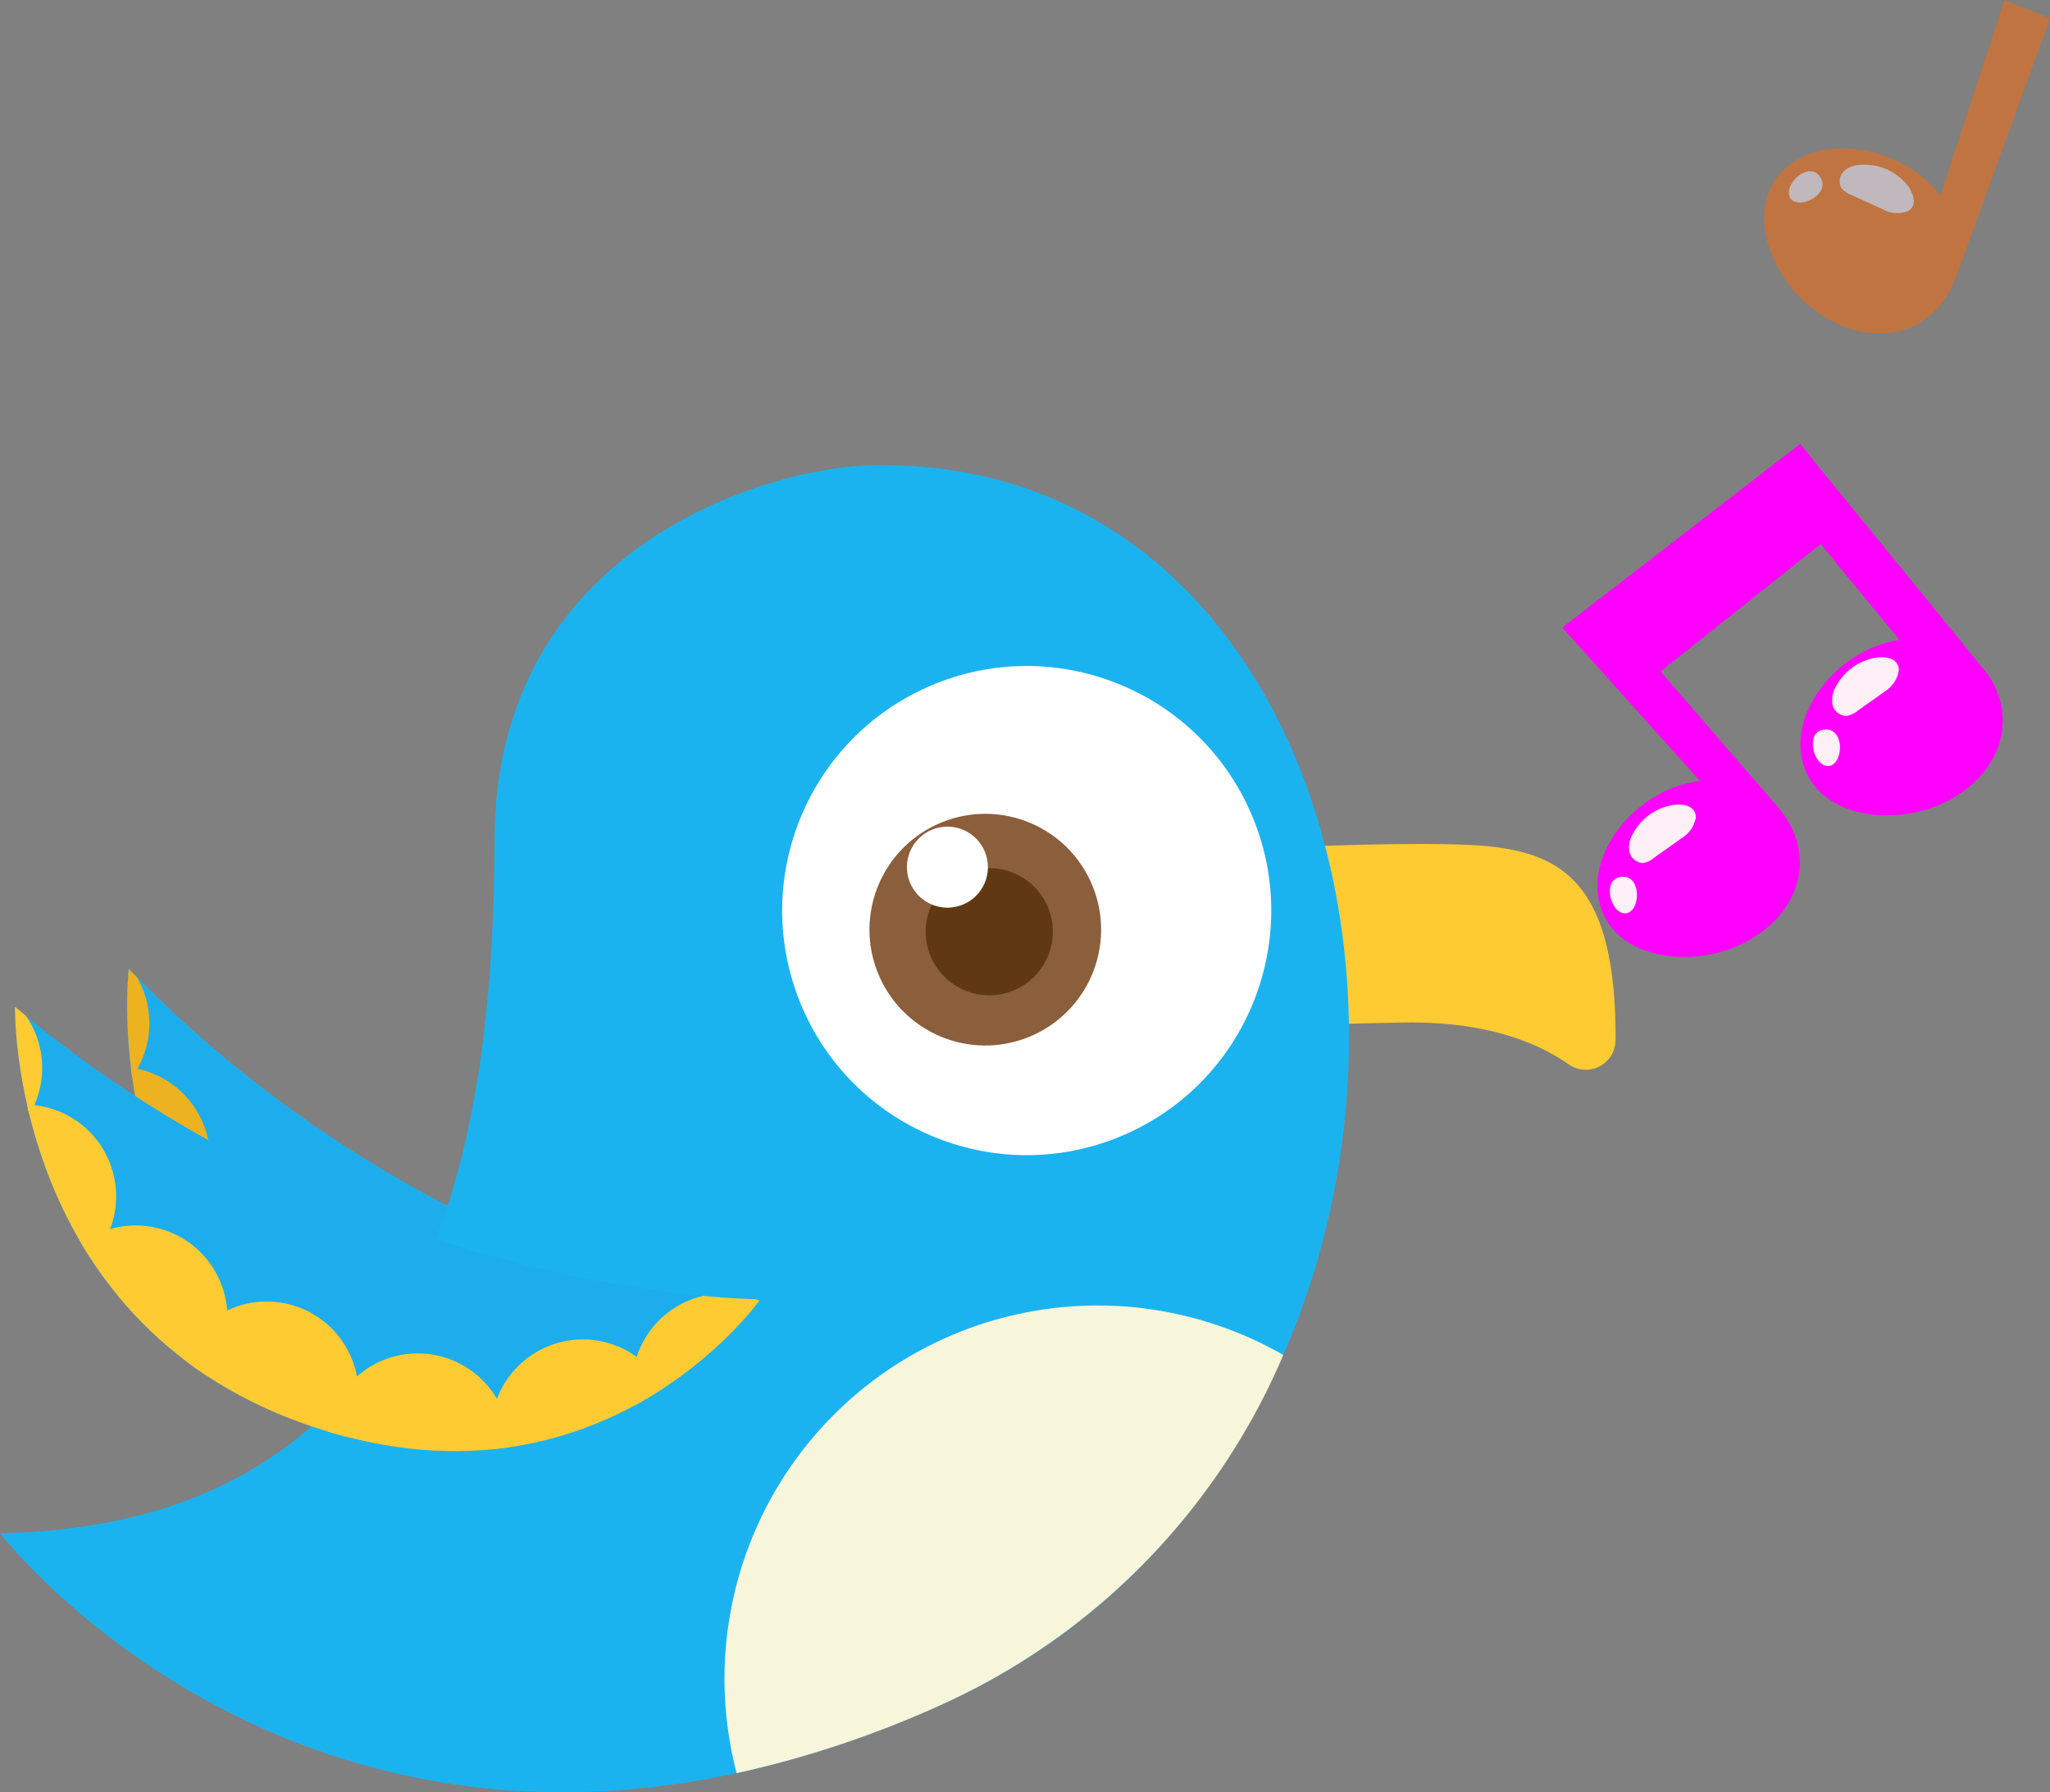 <svg id="Layer_1" data-name="Layer 1" xmlns="http://www.w3.org/2000/svg" xmlns:xlink="http://www.w3.org/1999/xlink" viewBox="0 0 143.21 125.18"><rect x="0" y="0" width="143.21" height="125.18" fill="#808080" stroke="none"/><defs><style>.cls-1{fill:#1daded;}.cls-2{fill:none;}.cls-3{opacity:0.5;}.cls-4{fill:#ff6801;}.cls-5{fill:#ffeff7;}.cls-6{fill:#f0f;}.cls-7{fill:#1ebde2;}.cls-8{clip-path:url(#clip-path);}.cls-9{fill:#edb220;}.cls-10{fill:#ffcb33;}.cls-11{fill:#1bb3ef;}.cls-12{fill:#f7f6da;}.cls-13{fill:#fff;}.cls-14{fill:#8b5e3c;}.cls-15{fill:#603913;}.cls-16{clip-path:url(#clip-path-2);}</style><clipPath id="clip-path"><path id="SVGID" class="cls-1" d="M58.7,93.24S31.06,90.51,9,67.68c0,0-2.65,21.64,17.15,31S58.7,93.24,58.7,93.24Z"/></clipPath><clipPath id="clip-path-2"><path id="SVGID-2" data-name="SVGID" class="cls-2" d="M53.12,90.75s-27.77.07-52.07-20.43c0,0-.46,21.8,20.18,29.12S53.12,90.75,53.12,90.75Z"/></clipPath></defs><title>04_a_small_singing_bird</title><g class="cls-3"><polygon class="cls-4" points="140.03 0 135.26 14.53 133.92 18.28 136.6 19.49 143.21 1.28 140.03 0"/><path class="cls-4" d="M136,20.68c-1.82,2.88-5.4,3.44-8.65,1.39s-5.24-6.47-3.43-9.35,6.24-3,9.49-1S137.86,17.8,136,20.68Z"/><path class="cls-5" d="M125,13.69c.38,1.11,2.89,0,2.2-1.25-.57-1-1.76-.24-2.11.53A1,1,0,0,0,125,13.69Z"/><path class="cls-5" d="M133.28,14.75c.49-.26.61-.88,0-1.78A3.84,3.84,0,0,0,130,11.51a1.79,1.79,0,0,0-1.18.44,1,1,0,0,0-.19,1.18,1.59,1.59,0,0,0,.7.49l2.21,1A2.05,2.05,0,0,0,133.28,14.75Z"/></g><path class="cls-6" d="M119.35,55.21,109.14,43.83,125.76,31c.87,1.14,10.63,13,13,16l-2.41,2.15L127.19,38,116,46.9l8.34,9.63-2.39,1.72Z"/><path class="cls-6" d="M125.06,57.61c1.59,3,.29,6.4-3.11,8.19s-8.23,1.31-9.82-1.7.51-6.91,3.91-8.7S123.48,54.6,125.06,57.61Z"/><path class="cls-6" d="M139.24,47.72c1.58,3,.28,6.4-3.12,8.19s-8.23,1.31-9.81-1.7.5-6.91,3.9-8.7S137.65,44.71,139.24,47.72Z"/><path class="cls-5" d="M113.39,63.78c1.16.22,1.41-2.53,0-2.54-1.16,0-1.08,1.41-.59,2.1A1,1,0,0,0,113.39,63.78Z"/><path class="cls-5" d="M118.47,57.09c0-.55-.46-1-1.55-.87a3.85,3.85,0,0,0-2.87,2.06,1.77,1.77,0,0,0-.21,1.25,1,1,0,0,0,.93.75,1.52,1.52,0,0,0,.77-.36l2-1.42A2.07,2.07,0,0,0,118.47,57.09Z"/><path class="cls-5" d="M127.57,53.49c1.16.22,1.41-2.53,0-2.54-1.16,0-1.08,1.41-.59,2.1A1,1,0,0,0,127.57,53.49Z"/><path class="cls-5" d="M132.65,46.8c0-.55-.46-1-1.55-.87A3.88,3.88,0,0,0,128.23,48a1.84,1.84,0,0,0-.21,1.25A1,1,0,0,0,129,50a1.59,1.59,0,0,0,.78-.36l2-1.42A2.07,2.07,0,0,0,132.65,46.8Z"/><path class="cls-7" d="M58.7,93.24S31.06,90.51,9,67.68c0,0-2.65,21.64,17.15,31S58.7,93.24,58.7,93.24Z"/><path id="SVGID-3" data-name="SVGID" class="cls-1" d="M58.7,93.24S31.06,90.51,9,67.68c0,0-2.65,21.64,17.15,31S58.7,93.24,58.7,93.24Z"/><g class="cls-8"><circle class="cls-9" cx="55.56" cy="98.95" r="6.41" transform="translate(-25.58 19.62) rotate(-16.33)"/><circle class="cls-9" cx="45.44" cy="101.16" r="6.41" transform="translate(-26.61 16.86) rotate(-16.33)"/><circle class="cls-9" cx="33.87" cy="100.98" r="6.41" transform="matrix(0.96, -0.28, 0.28, 0.96, -27.03, 13.6)"/><circle class="cls-9" cx="23.73" cy="96.31" r="6.41" transform="translate(-26.12 10.56) rotate(-16.33)"/><circle class="cls-9" cx="15.16" cy="90.1" r="6.41" transform="translate(-24.72 7.9) rotate(-16.33)"/><circle class="cls-9" cx="8.27" cy="80.92" r="6.41" transform="translate(-22.42 5.59) rotate(-16.33)"/><circle class="cls-9" cx="4.03" cy="71.48" r="6.41" transform="translate(-19.94 4.02) rotate(-16.33)"/></g><path class="cls-10" d="M76.45,59.86s21.64-1.38,27.62-.74c5.26.56,8.84,2.86,8.79,13.53a2.08,2.08,0,0,1-3.29,1.68c-2.19-1.53-5.79-3-11.5-2.91-11.7.21-21.14.88-21.14.88S76.44,59.12,76.45,59.86Z"/><path class="cls-11" d="M61,32.49c-7.26.13-26.39,5.6-26.45,26.12S30.76,106.53,0,107.09c0,0,23.63,30.76,65.59,12.06S101.2,31.77,61,32.49Z"/><path class="cls-12" d="M89.65,94.64a47,47,0,0,1-24.06,24.51,71.93,71.93,0,0,1-14.13,4.7A26.07,26.07,0,0,1,89.65,94.64Z"/><circle class="cls-13" cx="71.72" cy="63.61" r="17.08" transform="translate(-19.38 33.77) rotate(-23.44)"/><circle class="cls-14" cx="68.83" cy="64.93" r="8.09" transform="translate(-19.37 30.67) rotate(-22.1)"/><circle class="cls-15" cx="68.62" cy="65.11" r="4.42" transform="matrix(0.93, -0.38, 0.38, 0.93, -19.45, 30.6)"/><circle class="cls-13" cx="66.19" cy="60.57" r="2.83" transform="translate(-17.93 29.35) rotate(-22.1)"/><path class="cls-1" d="M53.12,90.75s-27.77.07-52.07-20.43c0,0-.46,21.8,20.18,29.12S53.12,90.75,53.12,90.75Z"/><g class="cls-16"><circle class="cls-10" cx="50.57" cy="96.75" r="6.41" transform="translate(-32.68 26.14) rotate(-22.1)"/><circle class="cls-10" cx="40.72" cy="99.96" r="6.41" transform="translate(-34.62 22.67) rotate(-22.1)"/><circle class="cls-10" cx="29.19" cy="100.94" r="6.41" transform="translate(-35.84 18.4) rotate(-22.1)"/><circle class="cls-10" cx="18.64" cy="97.32" r="6.41" transform="translate(-35.25 14.16) rotate(-22.1)"/><circle class="cls-10" cx="9.48" cy="92" r="6.41" transform="translate(-33.92 10.33) rotate(-22.1)"/><circle class="cls-10" cx="1.7" cy="83.56" r="6.41" transform="translate(-31.31 6.78) rotate(-22.1)"/><circle class="cls-10" cx="-3.46" cy="74.59" r="6.41" transform="translate(-28.32 4.18) rotate(-22.1)"/></g></svg>